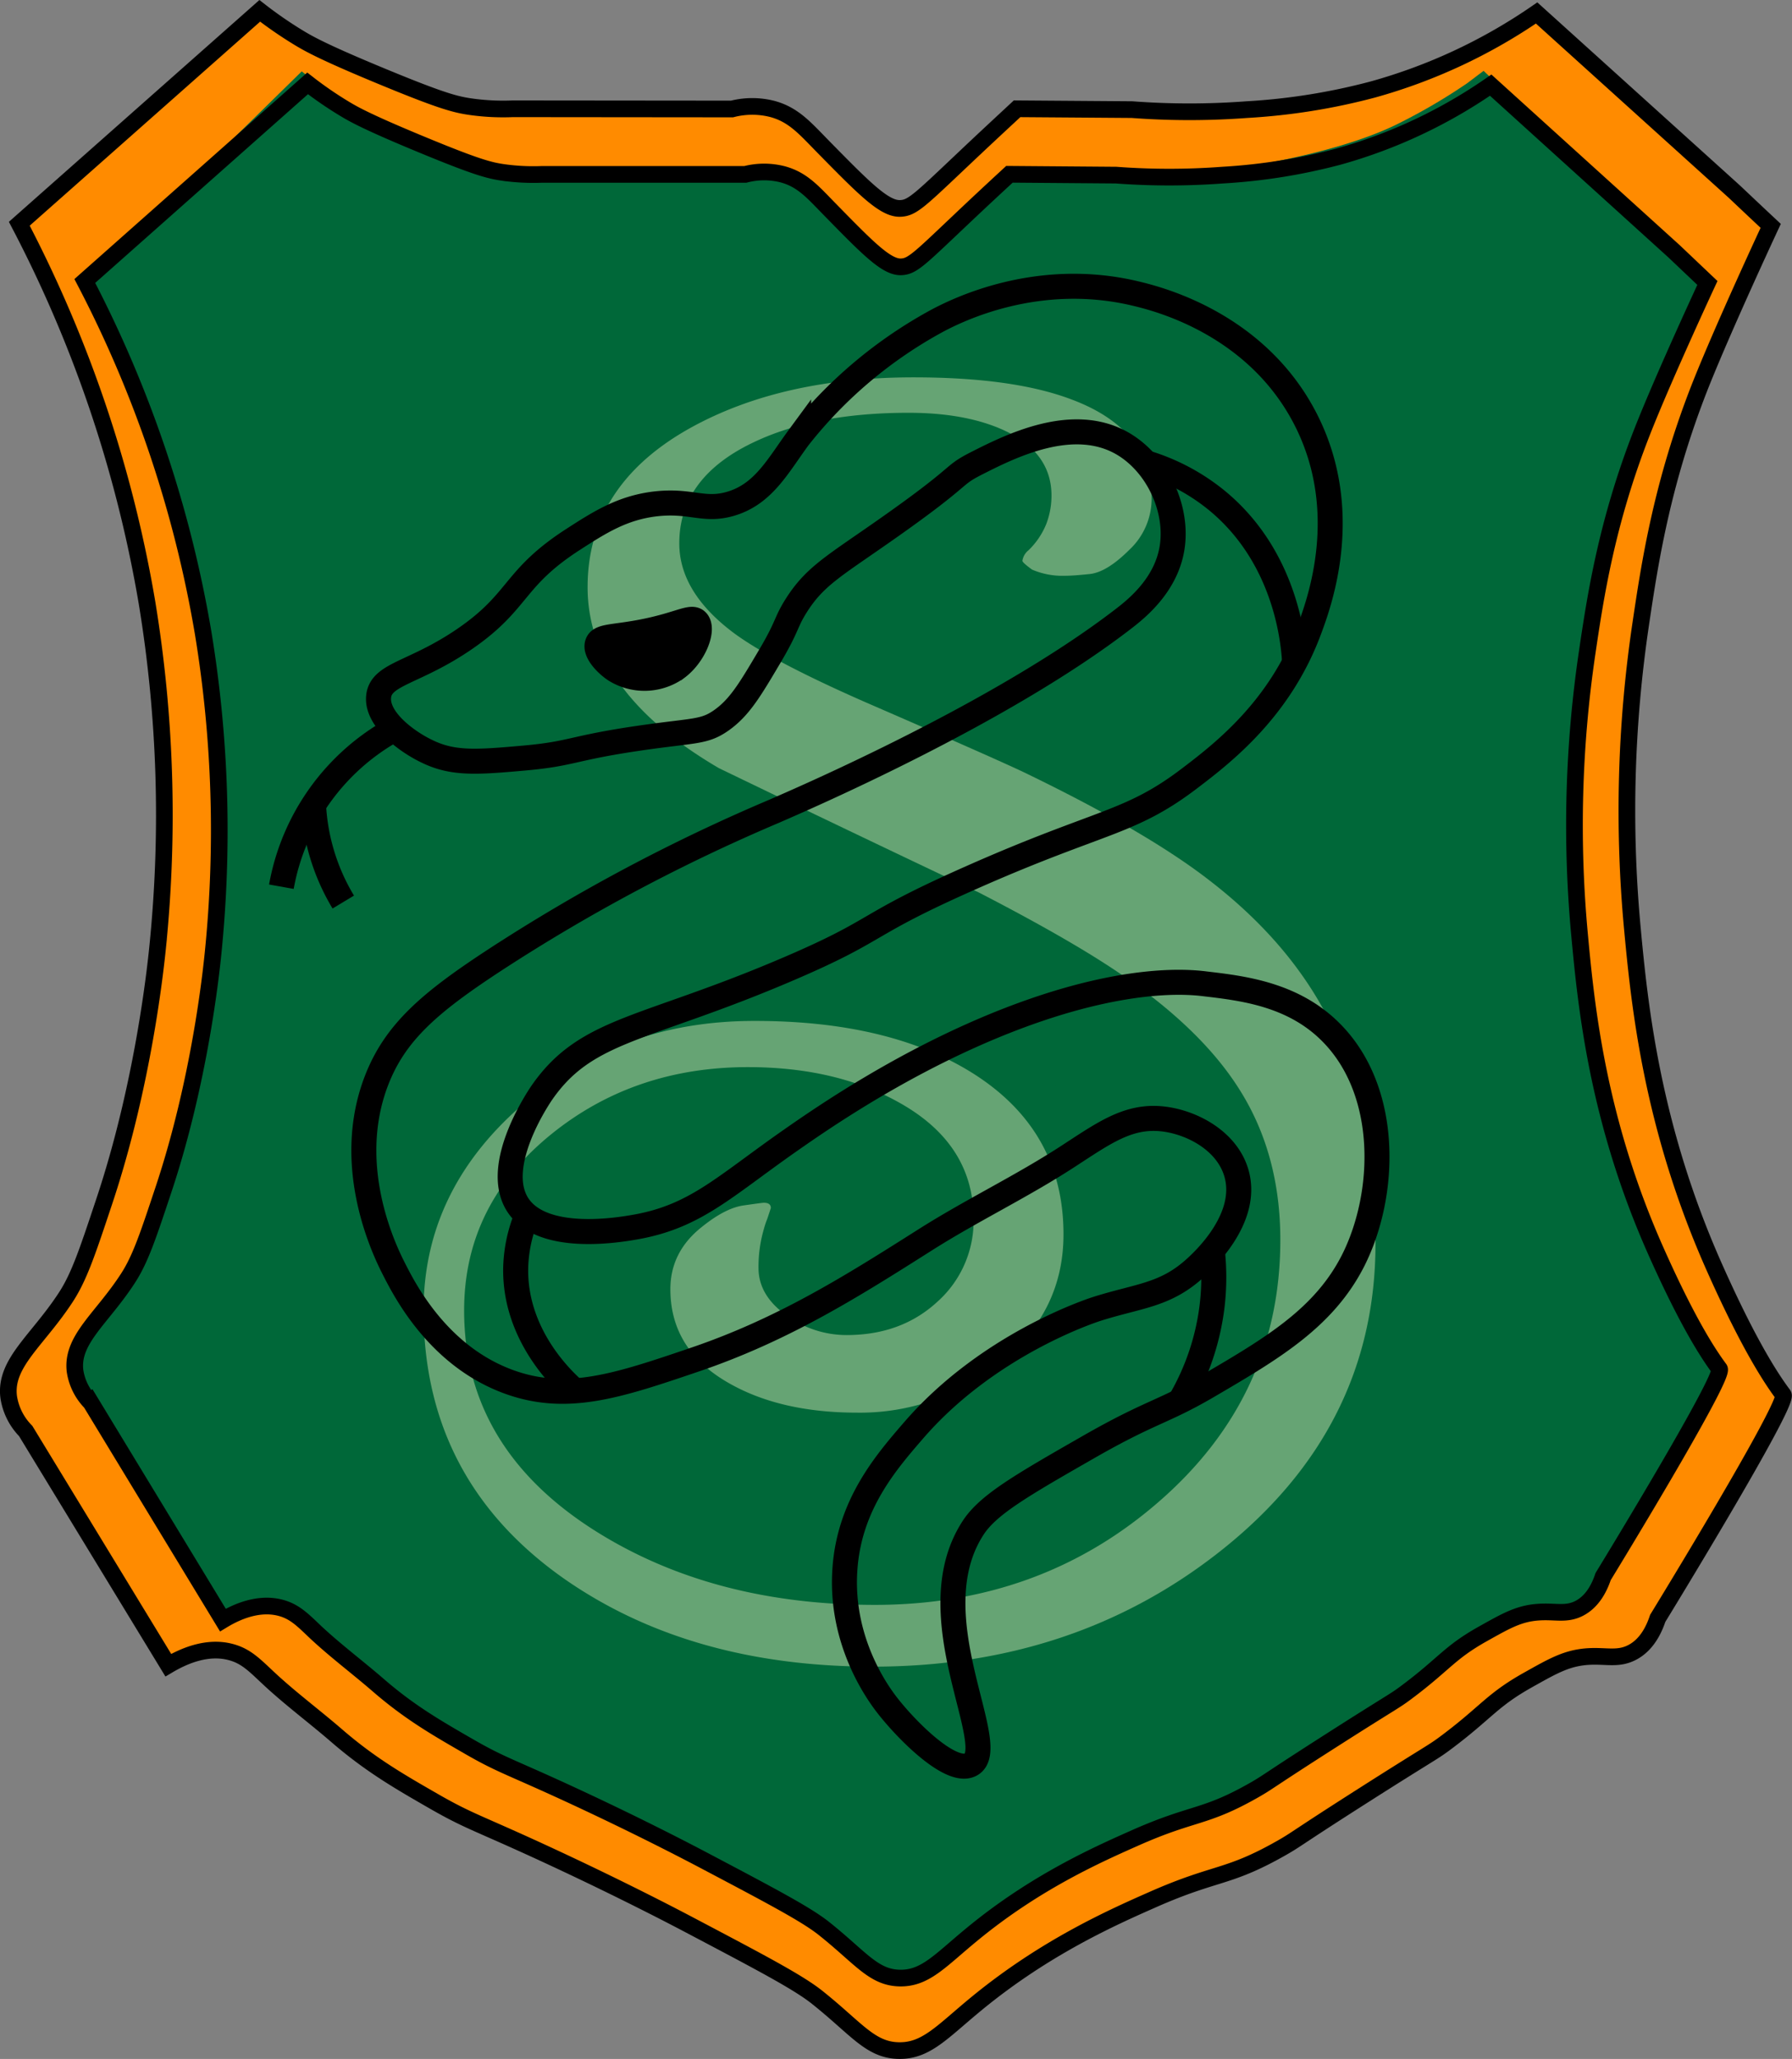<svg id="Layer_1" data-name="Layer 1" xmlns="http://www.w3.org/2000/svg" viewBox="0 0 430 493.8"><rect x="0" y="0" width="430" height="493.8" fill="#808080" stroke="none"/><defs><style>.cls-1{fill:#ff8b00;}.cls-1,.cls-3,.cls-6,.cls-7{stroke:#000;stroke-miterlimit:10;}.cls-1,.cls-3{stroke-width:4px;}.cls-2{fill:#006839;}.cls-3,.cls-6{fill:none;}.cls-4{opacity:0.4;}.cls-5{fill:#ffc;}.cls-6,.cls-7{stroke-width:6px;}</style></defs><path class="cls-1" d="M62.33,2.6A98.63,98.63,0,0,0,72,9.24c2.3,1.37,5.89,3.4,19.91,9.19s17.38,6.63,20.94,7.15a55.55,55.55,0,0,0,10.21.51l52.59.05a19.48,19.48,0,0,1,9.71,0c5.13,1.39,7.86,4.67,12.25,9.14,9.61,9.77,14.42,14.66,18.17,14.71,3.34,0,4.88-2,19.27-15.52,3.81-3.57,6.95-6.47,9-8.38l27.57.2a184.69,184.69,0,0,0,27.58,0,150.8,150.8,0,0,0,30.13-4.8A131,131,0,0,0,368.72,3.11L416.21,46c5.28,5,8.68,8.17,8.68,8.17S413.65,78.25,408,92.47c-9.3,23.55-12.18,42.95-14.3,57.19a303.91,303.91,0,0,0-2.05,72.51c1.76,19,4.71,48.25,19.92,82.21,5.81,13,11.38,23.52,16.34,30.13,1.53,2-30.13,53.62-30.13,53.62-.94,2.83-2.69,6.38-6.13,8.17s-6.27.7-10.72,1c-5,.36-8.24,2.22-14.3,5.62-8.6,4.82-9.92,7.68-19.4,14.81-3.66,2.75-3.12,2.06-19.92,12.76s-16.06,10.59-19.91,12.77c-12.86,7.29-15.52,5.59-30.64,12.25-9.7,4.28-25.86,11.4-42.42,25-8.3,6.81-12.13,11.49-18.86,11.28s-10.05-5.33-19.4-12.77c-4.54-3.61-13.24-8.19-30.64-17.36-3.79-2-16.65-8.72-34.21-16.85-16.67-7.71-18.61-7.92-27.06-12.77S88.8,423.2,80.72,416.21c-5.4-4.66-11.14-8.91-16.34-13.78-3.29-3.08-5.26-5.13-8.69-6.13-5.94-1.74-11.83,1-15.31,3.06L6.16,343.19A14.76,14.76,0,0,1,2.08,335c-1-8.15,7-13.53,13.79-24,3.17-4.9,5.17-10.93,9.19-23,9.3-27.91,12.24-55.65,12.76-60.76a313.47,313.47,0,0,0-2.55-82.73A305.7,305.7,0,0,0,4.63,53.66Z"/><path class="cls-2" d="M220.26,418.13s0,.24,0,.24c.66,0,0-168.66,0-168.66l136.32.54,22.42.55h0c.58,0,1,0,1.36,0,.16,0,.69.19.69.19l2.25,3.52.48,2.34s.69,3.23,1,4.55c.38,1.76,1,4.3,1.78,7.49q1.44,5.16,2.86,10.32a149.87,149.87,0,0,0,8.18,23.22c4.09,9.12,6.13,13.68,9.47,17.2,2.71,2.86,4.86,4.16,5.54,7.09,1.12,4.84-2.74,9.89-6.31,13.51l-19.55,34.68a63.31,63.31,0,0,1-9,12,2.8,2.8,0,0,0-4.13,1.47,1.63,1.63,0,0,0-.21-.78c-1-1.87-5.72-1.07-7.26-.81-8.15,1.37-28.25,19.62-38.9,27.46-5.35,3.93-19.66,10.74-48.28,24.34-4.8,2.29-8.8,4.16-11.57,5.44A163.63,163.63,0,0,1,251,453c-4.13,1.95-8.11,3.61-11.88,5L220.26,474.4C220.05,431.8,220.1,418.13,220.26,418.13Z"/><path class="cls-2" d="M208.87,416.77s0,.24,0,.24c-.65,0,0-166.36,0-166.36l-135.32.54-22.26.55h0c-.58,0-1,0-1.35,0-.16,0-.69.19-.69.19L47,255.42l-.47,2.31s-.69,3.19-1,4.48c-.38,1.74-1,4.24-1.77,7.39q-1.42,5.1-2.83,10.18c-1.19,11.34-4.87,18.45-8.12,22.9-1.21,1.66-5.57,7.35-11,15.57-2.4,3.61-3.61,5.6-3.86,8.39-.56,6.21,4.12,11.27,6.26,13.33q9.7,17.1,19.4,34.21c1.6,2.37,3.21,4.75,4.86,7.15s3.33,4.83,5,7.2c.67-.25,1.77-.66,3.17-1.07a51.56,51.56,0,0,1,7.41-1.57c6.08-.77,26.61,18.3,38.62,27.08,5.31,3.88,19.51,10.59,47.92,24,4.77,2.25,8.75,4.09,11.49,5.36a161.66,161.66,0,0,0,16.29,8.81c4.1,1.92,8,3.57,11.8,5l18.7,16.13C209.08,430.25,209,416.77,208.87,416.77Z"/><path class="cls-2" d="M220.62,68.22c20.07,19.24,14.76,54.47,13,67-6.87,48.94-4.27,98.8-9,148-3.73,38.77-3.08,95.17,19,167-5.73,10.8-14.6,23.56-26,24-18.73.71-33.79-32.26-39-43-17.48-36-53.54-88.67-135-162l7.67-31.33h0c-1.16,0-1.77,0-2-.2-.5-.38.14-1.47.5-4.37.1-.84.34-3.36.26-2.52.44-4.56.45-4.65.45-4.65.82-8.41,2.55-11.63,2.55-21.32h0c-.12-5.08-.52-16.3-2-30.27-2-18.33-4.06-32.28-8.88-50.42A284.54,284.54,0,0,0,20.53,68L72.4,17.12c.93.74,2.26,1.77,3.89,3h0A119.72,119.72,0,0,0,92.85,30.16a220.53,220.53,0,0,0,27.8,11.14c10.47.59,21.4,1,32.77,1.07,12,.11,23.45-.1,34.42-.55l21,18.5A42,42,0,0,1,220.62,68.22Z"/><path class="cls-2" d="M220.62,62.22a39.62,39.62,0,0,0-5,3c-45.76,32.12-13.42,150.84-1,192l168,13a102.64,102.64,0,0,1-2-19s0-8.83-.63-13.67c0-.34-.22-2.07-.52-4.37-.1-.84-.35-3.36-.27-2.52l-.46-4.65c-.86-8.41-2.65-11.62-2.65-21.32h0c.13-5.08.54-16.29,2.1-30.27,2.05-18.33,4.2-32.28,9.2-50.42a278.74,278.74,0,0,1,22.35-56.14L356,17c-1,.73-2.34,1.76-4,3A139.86,139.86,0,0,1,334.82,30c-15.41,7.42-39.31,10.51-39.31,10.51a217,217,0,0,1-54.11.09Z"/><path class="cls-3" d="M73.81,20a91.07,91.07,0,0,0,9,6.17c2.13,1.28,5.46,3.16,18.45,8.53s16.11,6.17,19.4,6.65a52.16,52.16,0,0,0,9.46.47l48.74,0a18,18,0,0,1,9,0c4.75,1.29,7.28,4.34,11.35,8.49C208.1,59.39,212.55,63.93,216,64c3.09,0,4.52-1.88,17.85-14.42,3.53-3.31,6.44-6,8.37-7.78L267.8,42a171.08,171.08,0,0,0,25.55,0,139.36,139.36,0,0,0,27.91-4.46A121.19,121.19,0,0,0,357.7,20.42l44,39.85,8,7.59s-10.41,22.37-15.61,35.58c-8.61,21.88-11.29,39.89-13.25,53.13A283.12,283.12,0,0,0,379,223.93c1.63,17.67,4.36,44.82,18.45,76.37,5.38,12.05,10.55,21.85,15.14,28,1.42,1.9-27.91,49.81-27.91,49.81-.88,2.63-2.5,5.92-5.68,7.59s-5.82.64-9.94.95c-4.6.33-7.63,2.06-13.25,5.21-8,4.48-9.19,7.14-18,13.76-3.39,2.56-2.89,1.92-18.45,11.86s-14.89,9.83-18.45,11.86c-11.91,6.77-14.38,5.19-28.39,11.38-9,4-24,10.59-39.3,23.21-7.7,6.32-11.25,10.67-17.48,10.47s-9.31-4.95-18-11.86c-4.2-3.35-12.26-7.61-28.38-16.12-3.52-1.86-15.43-8.11-31.7-15.66-15.45-7.16-17.25-7.35-25.08-11.86s-14.27-8.21-21.77-14.7c-5-4.33-10.31-8.29-15.14-12.81-3-2.86-4.87-4.76-8-5.69-5.51-1.62-11,.91-14.19,2.84l-31.7-52.18A13.67,13.67,0,0,1,18,328.76c-.88-7.57,6.51-12.57,12.77-22.29,2.94-4.56,4.8-10.16,8.52-21.35,8.62-25.93,11.35-51.7,11.83-56.45a291.74,291.74,0,0,0-2.37-76.85A284.43,284.43,0,0,0,20.35,67.39Z"/><g class="cls-4"><path class="cls-5" d="M330.06,298.19q0,44.42-37.22,73.81-35.11,27.72-83.33,27.71-44,0-74.24-21.15-33.63-23.68-33.63-64.3,0-28.54,23.37-49t56.16-20.41q31.92,0,51.81,12.27,22.22,13.75,22.21,38.92,0,18.39-14.91,30.56A53.1,53.1,0,0,1,205.7,338.8q-18,0-30.24-6.77-14.6-8-14.6-22.84,0-8.88,7.4-14.81,5.72-4.65,10.16-5.28c3-.43,4.58-.64,4.86-.64,1.13,0,1.69.42,1.69,1.27l-.84,2.54a20.89,20.89,0,0,0-.85,2.54,32.13,32.13,0,0,0-1.27,9.3q0,6.56,6.66,11.32a24.43,24.43,0,0,0,14.49,4.76q13.11,0,21.78-8a26,26,0,0,0,8.68-19.88q0-17.77-17.56-27.71-15.23-8.67-36.59-8.67-27.28,0-47.16,16.07-20.94,16.94-20.94,42.3,0,33,31.51,52.88Q171,384.9,209.93,384.9q39.54,0,67.89-24.53,29.4-25.38,29.4-63,0-20.5-9.73-35.95-8.46-13.53-26-26-12-8.67-36.59-21.36-31.29-14.81-62.39-29.83Q141,165.8,141,140.84q0-24.75,25.17-38.49Q187.93,90.5,219.23,90.5q23.91,0,37.86,5.29,19.25,7.18,19.25,23.9A16.82,16.82,0,0,1,271,131.85q-5.4,5.39-9.52,5.82t-6,.42a18.45,18.45,0,0,1-7.83-1.48c-1.55-1.13-2.32-1.83-2.32-2.12a4,4,0,0,1,1.48-2.53,18.38,18.38,0,0,0,4.23-6.24,19,19,0,0,0,1.27-6.88q0-10.35-11.42-15.65Q231.71,99,218,99q-22.2,0-37,7-18,8.46-18,24.32,0,11.64,12.9,21.36,9.09,6.78,31.72,16.71,33.63,14.6,39.13,17.34,28.34,13.76,43.14,25.17,19.89,15.22,29.4,34.48Q330.05,267.1,330.06,298.19Z"/></g><path class="cls-6" d="M90.86,167c.61-5.48,8.65-5.52,20.69-13.79,13.22-9.08,11.43-14.47,26-23.86,6.43-4.15,11.8-7.54,19.63-8.49,8.51-1,11.63,1.82,18,0,8-2.28,11.45-9.11,16.45-15.91a107.73,107.73,0,0,1,33.41-28.11c4.49-2.36,23.93-12.18,47.74-6.37,4.83,1.18,28.42,6.94,40.31,29.7,11.7,22.42,3.38,44.69,1.06,50.92-7,18.85-20.52,29.37-28.64,35.54-14.43,11-21.23,10-52.51,23.87-26.32,11.64-21.19,12.16-43.5,21.74-34.73,14.92-48.63,14.29-59.4,29.7-.74,1.07-12,17.58-5.84,27.06,6,9.17,24.54,5.92,28.12,5.3,14.44-2.53,21.17-9.53,37.12-20.69,8.3-5.8,28.36-19.66,53-29.17,27.12-10.44,42.54-9,46.68-8.48,9.13,1.07,21.15,2.5,30.23,11.66,14,14.08,13.33,38.68,5.31,54.64-7,13.83-19.46,21.14-35,30.23-10.64,6.21-13.52,6-28.11,14.32-16.31,9.34-24.46,14-28.11,19.62-13.77,21.16,7,52.61-.53,56.76-4.7,2.59-15.44-8.22-20.16-14.32-2.16-2.81-11.23-15.18-10.08-32.36,1-15.58,9.87-25.8,16.45-33.41,17.72-20.53,42.31-28.63,44-29.18,10-3.17,16.21-3.2,23.34-9.54,1.7-1.52,13.61-12.11,10.07-23.34-2.44-7.76-11.09-12.1-18-12.73-8-.73-13.77,3.47-22.28,9-11.15,7.26-23.22,13-34.47,20.15-17.37,11-33.79,21.39-55.16,28.64-18.29,6.21-30.6,10.39-44.56,5.31-16.94-6.17-24.93-21.85-27.58-27.05-1.78-3.51-12.27-24.1-4.24-45.09,4.51-11.79,13-18.95,28.64-29.17a429.92,429.92,0,0,1,66.83-35.54c6.86-3,54.25-23.37,83.8-46.14,3.18-2.45,10.23-8.07,11.67-17,1.5-9.27-3.41-20-11.67-24.93-12.06-7.15-27.26.57-35.53,4.77-5.81,3-2.62,2.47-20.16,14.85-13.43,9.49-18.19,11.82-22.8,19.1-2.62,4.12-2,4.83-6.37,12.2-4.76,8.05-7.28,12.3-11.67,15.38-4.13,2.89-6.46,2.32-19.62,4.24-16.27,2.37-16,3.73-27.58,4.77-11.29,1-17.07,1.47-23.34-1.59C97.92,178.05,90.24,172.61,90.86,167Z"/><path class="cls-7" d="M143.37,154.31c.65-1.76,3.61-1.46,10.08-2.65,9.55-1.76,12.41-4.15,13.79-2.65,1.72,1.87-.58,8-4.78,11.14a13.33,13.33,0,0,1-14.85.53C145.44,159.25,142.63,156.31,143.37,154.31Z"/><path class="cls-6" d="M274.85,110.94a49.44,49.44,0,0,1,17.56,9.43c16.34,13.74,18,33.9,18.24,38.54"/><path class="cls-6" d="M127.46,289.3a34.72,34.72,0,0,0-3.72,14.93c-.23,16.31,11.75,27.19,14.28,29.39"/><path class="cls-6" d="M290.91,300a58.43,58.43,0,0,1-.09,13.46,59.37,59.37,0,0,1-7.74,22.71"/><path class="cls-6" d="M94.68,174.87a53.91,53.91,0,0,0-27.16,37.79"/><path class="cls-6" d="M75.23,193a50.09,50.09,0,0,0,7.14,23.34"/></svg>